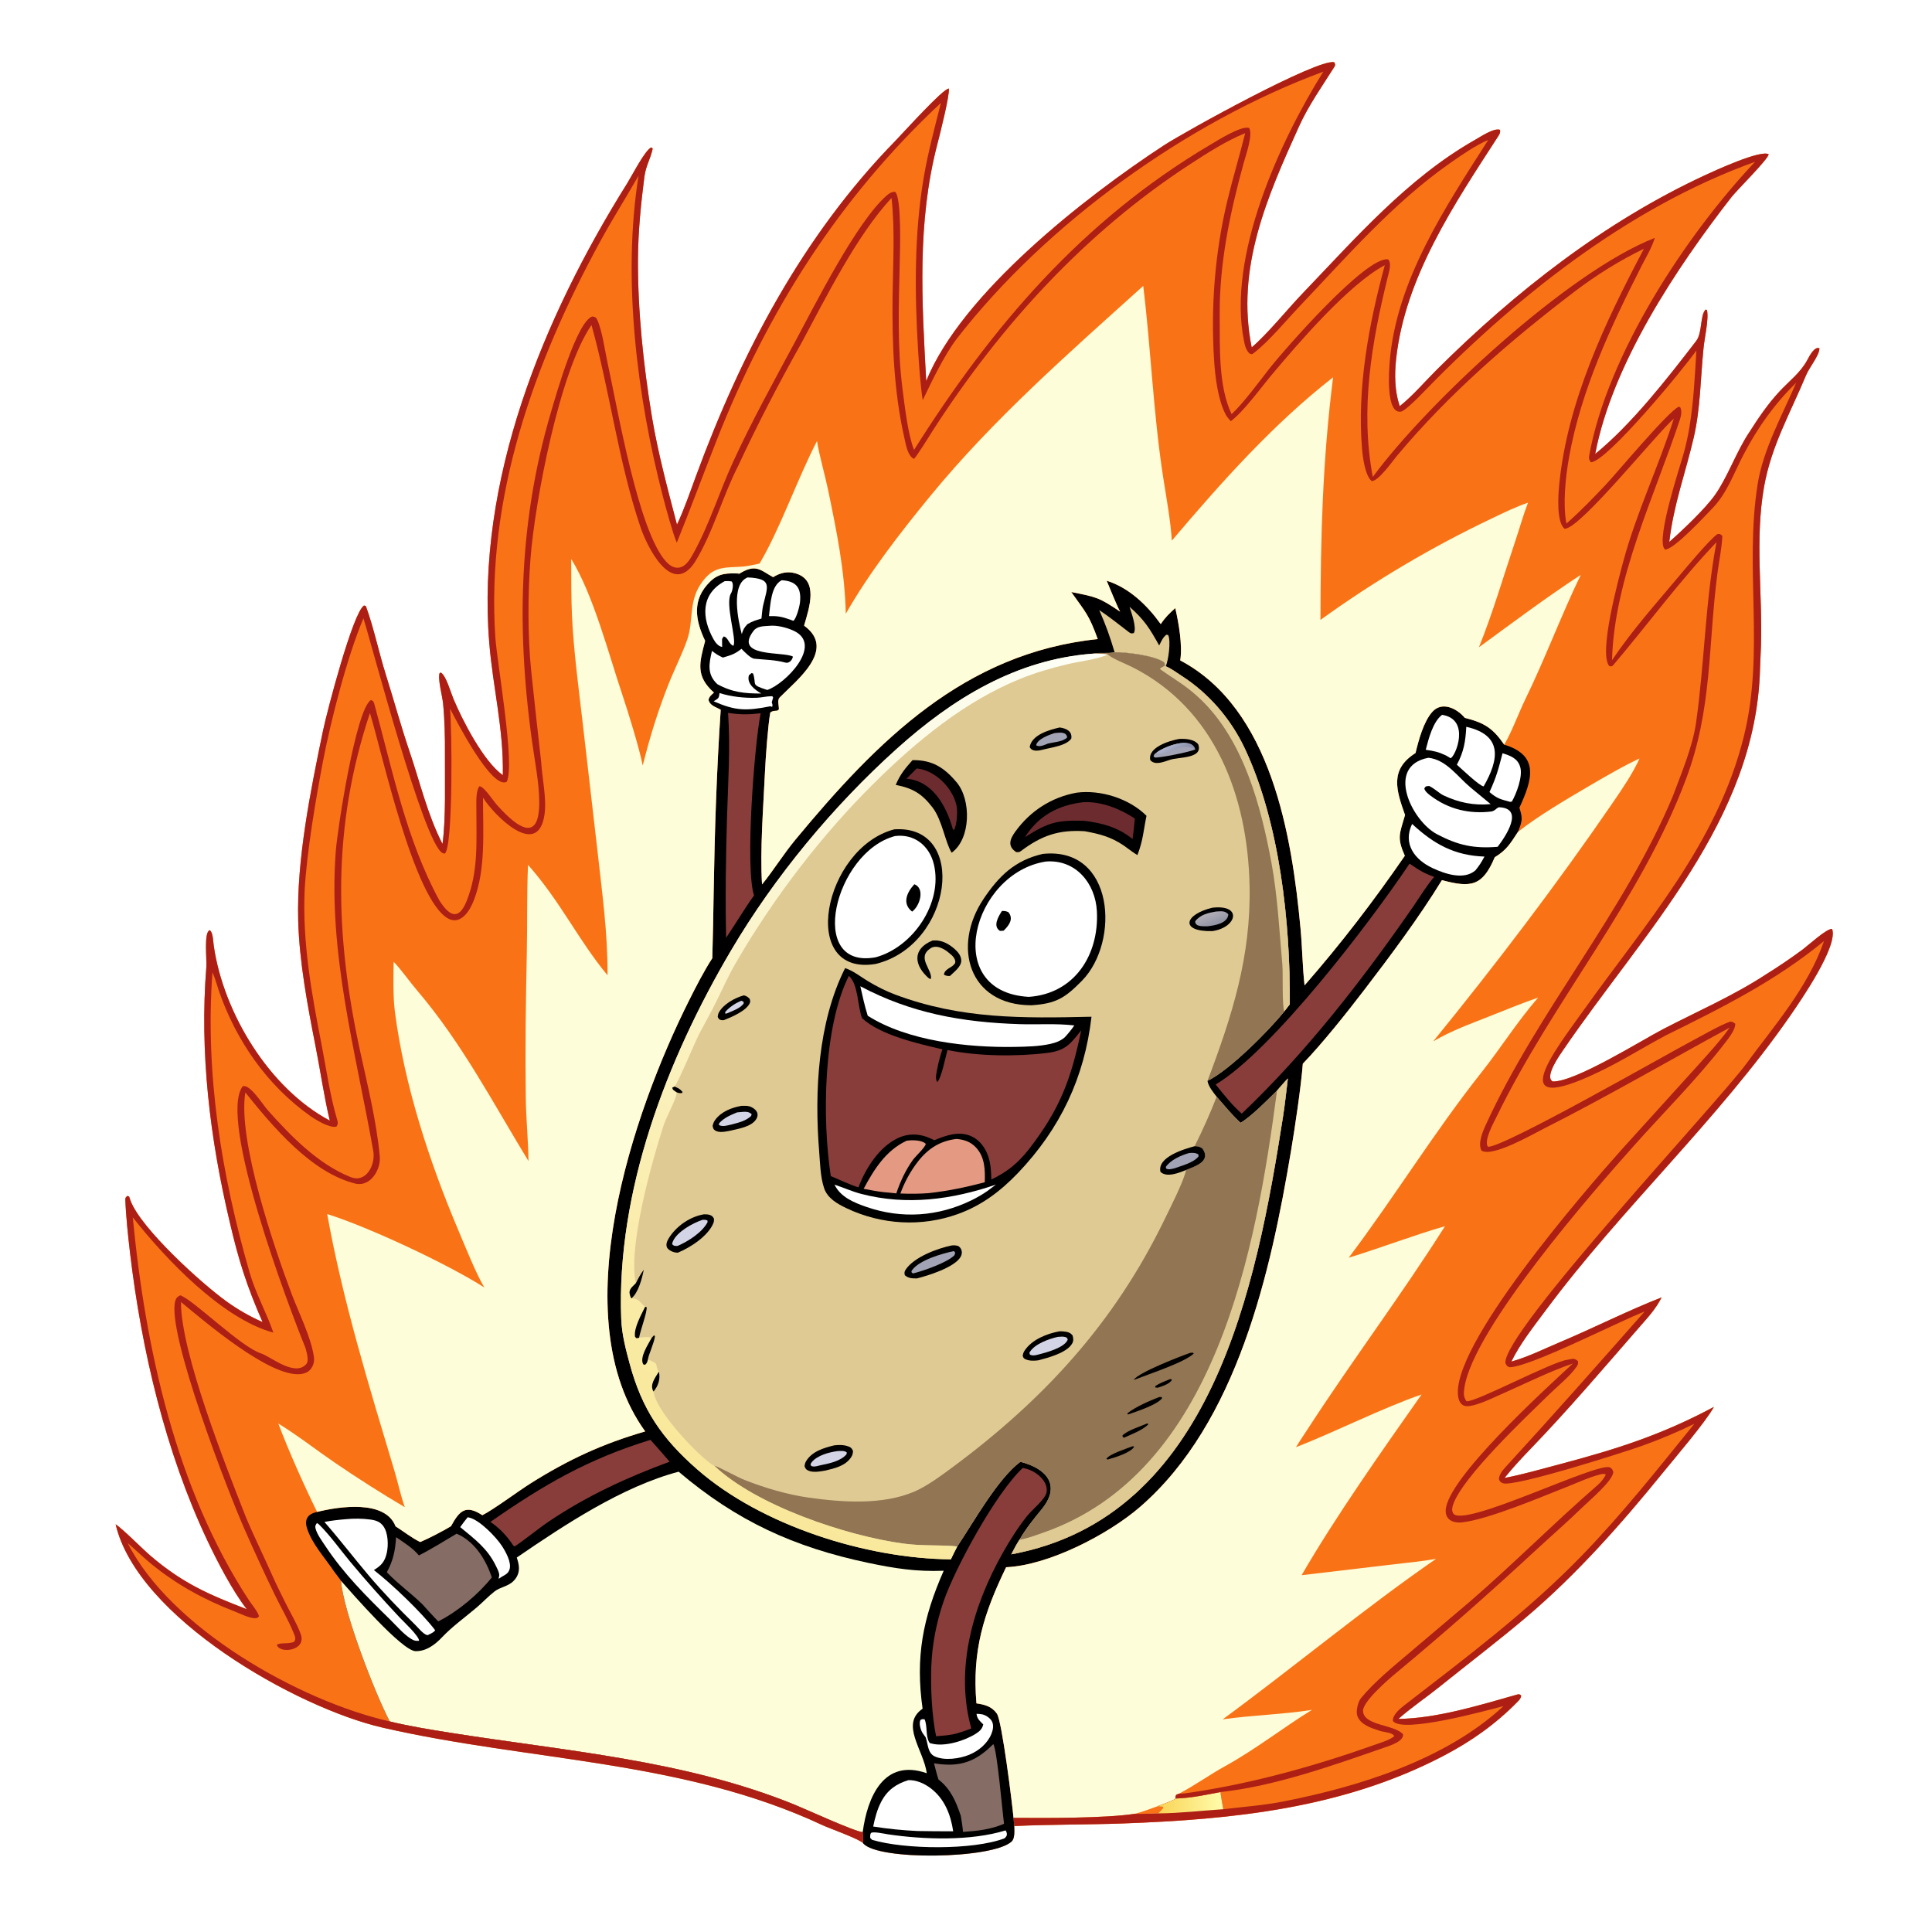 <?xml version="1.0" encoding="utf-8" ?><svg xmlns="http://www.w3.org/2000/svg" xmlns:xlink="http://www.w3.org/1999/xlink" width="1024" height="1024" viewBox="0 0 1024 1024"><path fill="white" d="M0 0L1024 0L1024 1024L0 1024L0 0Z"/><path fill="#F97316" d="M490.912 201.954C509.678 155.481 575.354 104.188 616.889 77.044C628.039 69.757 698.207 30.965 707.185 32.982C707.639 34.1 707.935 34.339 707.172 35.546C700.67 45.833 693.529 55.898 688.486 67.038C671.552 104.45 654.942 142.182 663.424 184.117C671.531 177.309 682.558 163.678 690.332 155.576C718.426 126.303 745.964 94.506 781.628 74.228C784.676 72.496 791.975 67.582 795.051 68.828C795.22 70.253 795.017 70.772 794.165 72.089C770.931 107.986 744.66 146.835 739.961 190.374C739.102 198.339 739.205 207.037 741.679 214.6L741.902 215.261C748.736 209.859 755.368 202.061 761.63 195.838C803.18 154.543 850.319 117.623 903.683 92.864C908.973 90.41 933.358 79.189 937.448 81.792C936.857 84.752 920.676 100.686 917.732 104.461C888.443 142.029 854.444 193.296 845.491 240.605C864.87 224.825 883.687 200.643 898.989 180.757C902.396 176.329 900.974 167.037 904.025 164.069L904.709 164.336C905.867 168.774 903.341 179.411 902.888 184.737C901.305 200.295 901.27 216.701 897.696 231.999C893.189 251.293 887.083 267.258 884.75 287.237C891.717 281.11 903.655 269.799 908.925 262.412C915.583 253.08 920.365 239.265 927.046 229.286C931.92 221.607 937.018 214.075 943.234 207.416C948.472 201.803 954.452 197.423 958.053 190.55C959.048 188.65 961.822 183.394 964.33 184.598C964.371 188.352 958.953 194.694 957.185 199.032C948.861 219.032 938.801 236.375 934.984 258.053C930.04 286.129 934.233 314.066 933.353 342.35C933.225 346.481 932.956 350.63 932.845 354.74C930.685 434.897 871.104 494.114 828.616 556.396C826.663 559.26 818.459 570.664 822.962 573.204C834.64 573.622 870.149 551.351 881.286 545.558C899.575 536.044 918.683 527.809 936.075 516.402C942.752 512.267 949.141 507.902 955.46 503.251C958.138 501.28 968.559 491.746 971.073 492.404C974.349 501.442 954.506 530.2 948.924 538.258C910.306 593.997 859.672 640.102 819.236 694.535C812.963 702.979 805.62 712.235 801.054 721.661C810.006 719.176 818.535 714.853 827.081 711.256C844.823 703.791 862.825 694.617 880.704 687.652C877.435 694.007 873.477 698.165 868.807 703.524C849.947 725.168 831.374 747.03 811.442 767.713C806.589 772.748 801.813 777.898 797.42 783.341C806.665 781.623 817.474 778.507 826.72 776.059C857.123 768.008 880.871 760.41 908.403 745.691C904.07 753.656 887.509 772.987 881.252 780.696C859.263 807.791 835.503 834.656 808.851 857.212C794.051 869.738 778.047 881.898 762.915 894.073C755.863 899.747 747.909 905.088 741.181 911.06C761.532 910.819 784.555 903.685 804.098 898.154C805.342 897.802 805.437 898.063 806.275 898.688C806.028 900.202 805.521 900.758 804.352 901.951C792.654 913.891 779.728 922.989 764.984 930.687C711.951 958.376 653.886 964.353 595.031 966.477C575.884 967.168 556.462 966.949 537.558 967.853C537.597 970.056 538.017 974.337 536.167 976.048C526.102 985.36 465.07 986.265 457.469 976.954C456.057 974.94 439.292 968.943 436.003 967.401C361.915 932.663 280.687 933.599 202.749 915.671C157.081 905.165 72.779 857.371 61.285 807.89C65.66 810.886 75.054 820.55 79.724 824.554C96.651 839.066 110.644 845.16 130.781 852.903C123.257 843.219 115.301 827.898 110.003 816.709C87.706 769.624 75.01 715.568 68.916 663.99C67.922 655.574 66.738 644.536 66.434 635.975C66.385 634.591 66.848 634.449 67.611 633.829L68.446 634.233C68.68 634.956 68.918 635.675 69.186 636.386C74.804 651.255 106.814 680.297 120.261 689.935C126.219 694.206 132.469 697.759 139.165 700.733C130.813 681.672 126.471 668.027 121.739 647.611C111.27 603.397 105.72 557.859 109.373 512.422C109.685 508.537 107.929 494.18 111.139 493.02C112.927 494.114 112.945 498.795 113.273 501.102C118.325 536.691 142.629 576.843 174.789 593.938C171.746 581.182 169.86 567.816 167.311 554.877C163.054 533.266 158.644 509.918 158.049 487.836C157.178 455.504 164.652 418.739 171.232 387.132C173.242 377.476 186.998 324.68 192.929 320.936L193.924 321.238C198.106 332.652 200.841 346.004 204.555 357.751C208.832 371.28 212.512 384.944 217.102 398.427C222.74 414.989 226.494 431.593 234.535 447.306C236.412 433.331 235.721 413.967 235.829 399.678C235.894 391.076 235.687 381.283 234.827 372.719C234.452 368.984 231.857 359.41 233.025 356.721L233.708 356.508C236.448 358.141 238.929 367.068 240.321 370.385C245.192 381.996 256.29 403.605 266.51 410.86C266.993 386.35 261.252 364.518 259.314 340.682C252.328 254.75 287.693 168.587 332.51 97.023C335.04 92.983 341.834 79.602 345.172 78.136C345.798 78.589 346.013 78.533 345.864 79.165C344.522 84.838 342.451 87.505 341.548 93.644C339.714 107.807 338.244 122.601 338.143 136.913C337.951 164.419 341.043 193.778 345.522 220.85C348.669 239.863 353.977 259.552 358.81 278.045C362.555 270.195 365.797 260.696 368.824 252.475C392.95 186.961 425.426 124.929 474.606 74.613C478.889 70.231 499.939 46.774 502.909 46.955C503.396 50.559 498.173 71.177 496.824 76.369C486.019 117.969 488.593 159.37 490.912 201.954Z"/><path d="M391.862 303.985L390.995 304.632C400.477 298.403 402.819 302.07 409.763 305.913C413.594 303.536 417.389 302.694 421.517 303.858C433.967 307.366 429.053 321.766 426.175 331.593C443.575 344.186 422.285 360.462 413.305 369.614C411.802 371.145 412.882 373.754 412.833 375.992L412.027 376.654C410.148 376.872 409.644 376.655 408.265 377.661C407.014 384.553 405.788 401.783 405.446 409.218C404.589 427.887 402.772 450.388 403.895 468.765C409.681 461.732 415.261 452.686 421.619 445.013C465.081 392.557 511.244 346.096 581.832 338.728C577.111 325.783 575.705 324.959 567.793 313.786C581.146 316.448 582.486 316.609 593.689 324.184C591.977 321.119 588.132 311.464 586.567 307.791C598.508 311.526 608.121 320.903 615.227 330.796C617.606 327.186 619.755 325.156 622.92 322.316C624.715 330.083 626.849 342.1 625.543 350.027C673.893 375.589 684.755 443.032 689.322 492.288C690.245 502.237 690.342 512.449 691.442 522.272C710.768 500.178 727.941 477.726 744.592 453.584C740.267 443.903 741.809 442.009 744.699 431.978C740.154 419.088 736.279 407.925 750.262 399.124C751.839 392.476 754.517 382.451 759.183 377.273C764.313 371.578 772.162 375.435 776.363 380.472C786.735 383.088 791.247 385.924 797.268 394.694C816.262 400.419 812.041 413.495 805.305 428.119C807.189 433.946 806.79 435.173 804.592 440.848C800.531 446.992 798.694 450.437 792.249 454.35C785.748 469.823 779.575 470.604 764.251 466.487C752.228 486.113 737.092 506.388 723.055 524.715C713.687 536.945 701.167 552.711 690.524 563.789C689.542 576.255 686.365 597.453 684.271 609.981C673.547 674.148 655.813 754.031 604.271 798.678C587.317 813.365 555.692 829.687 533.26 830.66C521.37 855.244 515.153 874.867 517.536 902.821C521.921 903.462 525.623 904.411 528.357 908.217C531.069 911.994 536.551 956.34 537.184 963.498L537.558 967.853C537.597 970.056 538.017 974.337 536.167 976.048C526.102 985.36 465.07 986.265 457.469 976.954C457.483 974.843 457.394 973.224 457.25 971.114C452.735 970.696 426.962 958.859 420.846 956.385C362.567 932.816 299.826 928.112 238.362 918.362C227.788 916.685 216.961 914.937 206.565 912.396C198.571 897.132 182.054 854.396 180.701 837.818C180.35 837.119 177.741 833.9 177.034 832.854C172.221 825.642 165.585 818.579 162.81 810.272C161.141 805.275 163.109 802.429 168.07 801.35C179.616 798.473 204.193 794.73 209.667 809.014C214.042 811.754 218.096 815.063 222.716 817.314C227.342 815.369 234.792 811.495 239.039 808.924C243.615 800.479 246.992 797.415 255.656 803.097C261.676 800.047 274.603 790.386 281.293 786.177C301.287 773.597 319.384 765.226 341.977 758.688C298.249 698.183 335.496 589.612 365.224 530.247C368.747 523.212 373.23 514.447 377.537 507.876C377.893 496.251 378.064 484.66 378.255 473.033C378.783 440.825 379.832 408.321 381.991 376.18C379.271 374.61 376.259 374.055 375.523 370.884C376.007 369.05 377.01 368.405 378.407 367.091C368.569 358.325 370.669 351.288 373.744 339.692C368.59 328.827 366.431 317.915 376.476 308.175C381.174 303.619 385.735 303.786 391.862 303.985Z"/><path fill="#FDFDDA" d="M273.902 825.523C299.142 808.25 329.737 787.951 359.693 780.028C390.361 806.074 420.69 820.034 460.211 828.356C474.155 831.293 485.722 833.109 500.18 832.532C489.09 857.708 485.124 878.278 488.993 905.649C476.994 913.936 489.47 927.347 491.221 939.854C468.23 931.769 459.676 952.764 457.25 971.114C452.735 970.696 426.962 958.859 420.846 956.385C362.567 932.816 299.826 928.112 238.362 918.362C227.788 916.685 216.961 914.937 206.565 912.396C198.571 897.132 182.054 854.396 180.701 837.818C186.435 844.296 213.092 875.019 220.257 875.15C225.862 875.252 230.486 871.772 234.152 867.923C239.921 861.866 246.225 857.444 252.545 852.082C255.79 849.33 258.771 846.119 262.104 843.509C265.162 841.114 269.227 840.914 272.13 838.004C274.063 836.066 275.096 833.777 275.047 831.024C275.013 829.101 274.478 827.341 273.902 825.523Z"/><path fill="#E0CA94" d="M590.76 345.716C596.108 345.498 612.978 347.488 617.213 351.277C617.289 351.893 617.401 352.277 617.318 352.864L617.886 353.174C620.344 354.042 624.005 356.78 626.312 358.255C640.732 367.473 652.485 381.228 659.803 396.789C678.355 436.243 683.938 489.258 683.63 532.308L680.716 536.051C672.617 546.218 651.335 567.533 639.996 572.879C640.488 575.905 642.966 578.801 644.847 581.281C648.795 585.765 653.183 591.195 657.543 595.125C663.421 591.613 671.792 582.982 676.853 578.04C678.712 575.915 680.631 573.626 682.6 571.621C681.77 578.35 681.06 585.243 680.012 591.928C665.947 681.656 642.43 804.218 536.004 823.827C537.463 821 538.595 818.777 540.332 816.104C543.626 810.399 547.881 805.097 552.065 800.022C562.836 786.955 554.263 778.146 540.817 774.785C528.746 783.74 515.843 807.082 507.388 819.639C506.222 821.768 505.066 824.278 503.985 826.482C459.057 826.097 403.553 808.59 369.496 778.767C350.804 762.4 340.322 747.107 333.78 722.944C331.656 715.101 329.634 707.434 329.266 699.163C326.662 631.177 353.463 561.452 387.501 503.727C410.535 464.664 441.632 427.188 475.245 396.933C504.921 370.222 538.658 349.445 579.382 346.442C583.663 345.597 586.354 346.554 590.76 345.716Z"/><path fill="#927553" d="M682.6 571.621C681.77 578.35 681.06 585.243 680.012 591.928C665.947 681.656 642.43 804.218 536.004 823.827C537.463 821 538.595 818.777 540.332 816.104C543.626 810.399 547.881 805.097 552.065 800.022C562.836 786.955 554.263 778.146 540.817 774.785C528.746 783.74 515.843 807.082 507.388 819.639C498.247 818.714 489.395 819.545 478.878 818.136C448.575 814.076 400.57 797.925 378.477 776.767C381.488 777.651 390.73 782.876 394.585 784.39C405.441 788.654 417.423 792.211 428.954 793.816C446.732 796.289 467.767 797.745 484.557 790.607C491.018 787.86 498.503 782.377 504.14 778.209C552.876 742.172 590.346 701.619 617.005 646.811C619.653 641.366 627.866 625.195 628.595 620.133C633.469 618.137 642.188 615.517 637.269 608.69C635.505 607.591 635.326 607.657 633.18 607.51C637.464 598.917 641.384 590.236 644.847 581.281C648.795 585.765 653.183 591.195 657.543 595.125C663.421 591.613 671.792 582.982 676.853 578.04C678.712 575.915 680.631 573.626 682.6 571.621Z"/><path fill="#E0CA94" d="M682.6 571.621C681.77 578.35 681.06 585.243 680.012 591.928C665.947 681.656 642.43 804.218 536.004 823.827C537.463 821 538.595 818.777 540.332 816.104C544.588 815.412 548.541 813.861 552.595 812.46C644.641 780.653 665.754 662.068 676.853 578.04C678.712 575.915 680.631 573.626 682.6 571.621Z"/><path d="M630.901 717.015L632.316 716.949L632.716 717.402C627.998 722.019 609.374 728.11 602.195 730.952C601.798 731.142 601.364 731.205 600.937 731.304C603.493 727.388 625.676 718.844 630.901 717.015Z"/><path d="M614.372 740.475L615.698 740.441L615.928 741.108C613.217 744.599 602.844 747.971 598.61 749.457L597.733 749.711L597.57 749.031C602.173 745.532 608.963 742.574 614.372 740.475Z"/><path d="M600.345 766.517L601.17 766.769C599.215 770.047 590.727 772.57 587.111 773.572L586.404 773.279C587.629 770.743 597.483 767.697 600.345 766.517Z"/><path d="M607.937 754.489L608.452 754.546L608.524 755.095C605.085 758.235 599.894 760.129 595.705 762.036C594.876 761.484 595.164 761.869 594.901 760.841C597.747 758.037 604.236 756.139 607.937 754.489Z"/><path d="M620.245 730.924C620.817 730.995 620.482 730.903 621.183 731.38C619.734 733.657 616.088 734.654 613.619 735.519C613.183 735.533 612.696 735.411 612.264 735.345L612.335 734.659C614.755 733.016 617.551 732.035 620.245 730.924Z"/><defs><linearGradient id="gradient_0" gradientUnits="userSpaceOnUse" x1="373.184" y1="782.245" x2="625.307" y2="371.962"><stop offset="0" stop-color="#F9E89A"/><stop offset="1" stop-color="#FDFFF7"/></linearGradient></defs><path fill="url(#gradient_0)" d="M579.382 346.442C581.427 346.479 585.171 346.437 587.052 346.763C586.89 346.907 586.729 347.051 586.567 347.195C581.382 349.423 571.557 350.683 566.01 351.986C557.16 354.064 548.903 356.498 540.698 359.818C511.467 371.645 485.908 392.728 463.7 414.658C435.641 442.365 410.07 475.8 390.251 509.913C385.844 517.498 383.164 523.782 379.37 531.433C377.148 535.914 372.757 543.826 370.506 548.151C368.371 552.253 359.222 574.307 357.515 575.881L356.292 576.51C356.666 577.914 357.173 577.854 358.665 578.969C358.506 582.726 353.377 591.36 351.683 596.602C345.501 615.723 332.759 660.873 336.99 680.155C334.056 683.029 332.607 684.019 334.577 688.202C338.534 688.041 339.214 690.434 341.946 692.627L342.747 692.807C343.047 695.58 339.454 704.956 338.74 709.037C340.648 708.715 343.563 708.396 345.385 709.089L346.597 707.742L347.163 708.16C346.704 712.019 343.581 718.35 343.434 720.539C350.29 723.292 346.486 722.943 349.208 727.012C350.172 730.83 348.88 734.618 346.372 737.557C347.518 747.345 367.269 768.593 375.786 775.051C376.503 775.596 377.594 776.609 378.477 776.767C400.57 797.925 448.575 814.076 478.878 818.136C489.395 819.545 498.247 818.714 507.388 819.639C506.222 821.768 505.066 824.278 503.985 826.482C459.057 826.097 403.553 808.59 369.496 778.767C350.804 762.4 340.322 747.107 333.78 722.944C331.656 715.101 329.634 707.434 329.266 699.163C326.662 631.177 353.463 561.452 387.501 503.727C410.535 464.664 441.632 427.188 475.245 396.933C504.921 370.222 538.658 349.445 579.382 346.442Z"/><path d="M341.946 692.627L342.747 692.807C343.047 695.58 339.454 704.956 338.74 709.037C338.209 709.232 337.858 709.214 337.277 709.277L336.584 708.517C335.797 704.078 339.882 696.785 341.946 692.627Z"/><path d="M345.385 709.089L346.597 707.742L347.163 708.16C346.704 712.019 343.581 718.35 343.434 720.539C342.883 722.211 343.098 722.244 341.909 723.375L340.966 723.164C338.821 719.469 343.46 712.746 345.385 709.089Z"/><path d="M349.208 727.012C350.172 730.83 348.88 734.618 346.372 737.557C344.16 733.958 347.295 730.205 349.208 727.012Z"/><path fill="#927553" d="M590.76 345.716C596.108 345.498 612.978 347.488 617.213 351.277C617.289 351.893 617.401 352.277 617.318 352.864L617.886 353.174C620.344 354.042 624.005 356.78 626.312 358.255C640.732 367.473 652.485 381.228 659.803 396.789C678.355 436.243 683.938 489.258 683.63 532.308L680.716 536.051C672.617 546.218 651.335 567.533 639.996 572.879C653.128 538.178 663.093 506.82 662.303 469.506C661.304 422.315 644.23 375.728 599.938 353.48C596.985 351.997 588.96 348.854 587.052 346.763C585.171 346.437 581.427 346.479 579.382 346.442C583.663 345.597 586.354 346.554 590.76 345.716Z"/><path fill="#E0CA94" d="M617.886 353.174C620.344 354.042 624.005 356.78 626.312 358.255C640.732 367.473 652.485 381.228 659.803 396.789C678.355 436.243 683.938 489.258 683.63 532.308L680.716 536.051C679.438 533.001 680.087 516.059 679.676 511.356C678.154 493.949 677.1 474.637 673.941 457.53C668.365 427.337 659.251 392.665 636.469 370.769C628.784 363.384 622.945 360.412 614.887 354.683L615.031 354.155L617.318 352.864L617.886 353.174Z"/><path d="M633.18 607.51C635.326 607.657 635.505 607.591 637.269 608.69C642.188 615.517 633.469 618.137 628.595 620.133C624.949 621.625 618.369 624.309 615.079 621.109C613.18 613.253 627.661 609.016 633.18 607.51Z"/><path fill="#A2A3B5" d="M630.267 611.123C632.025 610.952 633.657 610.9 635.182 611.891L635.252 612.934C632.571 616.319 626.194 617.899 622.2 619.317C620.768 619.61 619.505 620.055 618.114 619.406L617.904 618.492C620.377 614.791 626.109 612.276 630.267 611.123Z"/><path d="M341.204 672.995C340.377 677.417 338.292 685.398 334.577 688.202C332.607 684.019 334.056 683.029 336.99 680.155C338.523 677.162 339.241 675.751 341.204 672.995Z"/><path d="M357.515 575.881C359.697 576.895 360.261 576.98 361.753 578.753L361.587 579.307C360.102 579.497 360.131 579.403 358.665 578.969C357.173 577.854 356.666 577.914 356.292 576.51L357.515 575.881Z"/><path d="M447.927 513.126C452.12 514.448 456.181 517.708 459.948 519.99C464.527 522.766 469.515 525.299 474.534 527.176C509.424 540.226 542.118 539.716 578.516 538.886C574.796 571.149 561.984 598.167 539.548 621.709C530.314 631.318 520.464 638.832 507.834 643.416C488.526 650.423 467.182 649.192 448.639 640.365C443.832 638.076 438.607 635.127 436.808 629.792C434.782 623.783 434.683 616.599 434.174 610.317C431.619 578.804 433.498 541.723 447.927 513.126Z"/><path fill="#883D3A" d="M449.905 517.239C454.947 521.569 454.523 533.446 456.901 539.637C466.546 548.671 486.712 553.203 499.503 556.154C498.372 559.461 497.435 562.92 496.799 566.357C496.415 568.428 495.473 571.65 496.729 573.486C498.783 572.089 501.304 559.744 502.171 556.517C518.173 559.862 538.59 560.074 554.84 558.1C564.734 556.898 567.268 553.454 573.073 546.089C567.657 572.09 561.875 587.772 545.268 609.211C539.365 616.621 533.959 621.062 525.43 625.158C525.327 620.945 525.152 616.874 523.767 612.848C522.227 608.373 519.32 604.291 514.925 602.279C508.271 599.232 501.494 601.809 495.196 604.327C493.971 603.73 492.74 603.166 491.466 602.682C486.308 600.722 480.845 600.862 475.846 603.234C465.938 607.934 458.696 619.404 455.002 629.324C450.007 627.756 445.165 625.36 440.332 623.335C435.734 593.294 436.256 544.475 449.905 517.239Z"/><path fill="white" d="M455.997 522.736C483.016 537.079 510.05 541.84 540.363 542.82C550.027 543.132 559.795 542.359 569.415 543.501C567.84 545.79 566.179 547.806 564.298 549.847C562.027 551.74 559.623 552.638 556.75 553.28C550.629 554.647 544.088 554.768 537.829 554.878C513.029 555.311 481.062 551.837 459.918 538.359C458.294 533.218 457.162 527.994 455.997 522.736Z"/><path fill="#E39982" d="M506.946 603.662C510.928 603.967 514.464 605.155 517.257 608.157C522.054 613.31 522.16 620.037 521.953 626.629C512.093 629.255 502.27 631.288 492.121 632.396C487.158 632.768 482.194 632.799 477.224 632.583C479.391 626.526 482.702 620.515 486.675 615.457C491.96 608.73 498.324 604.669 506.946 603.662Z"/><path fill="white" d="M442.3 627.89C447.093 629.443 451.584 631.525 456.509 632.803C480.635 639.065 504.602 635.82 527.847 627.875L523.402 631.213C520.728 633.079 517.852 634.742 514.922 636.174C497.229 644.827 477.864 646.157 459.222 639.691C452.598 637.393 445.546 634.535 442.3 627.89Z"/><path fill="#E39982" d="M480.54 604.598C481.438 604.486 482.345 604.378 483.25 604.365C485.477 604.331 489.045 604.606 490.676 606.242C490.641 607.884 485.175 612.952 483.959 614.635C480.041 620.061 477.177 626.186 475.067 632.51L468.414 631.866C464.831 631.492 461.285 630.751 457.745 630.092C463.282 619.74 469.548 609.729 480.54 604.598Z"/><path d="M552.714 452.587C590.709 448.58 593.772 499.13 573.439 519.833C564.403 529.034 559.655 531.96 546.662 532.816C513.384 532.786 504.535 501.544 521.24 476.548C529.437 464.282 537.973 455.949 552.714 452.587Z"/><path fill="white" d="M554.279 456.636C570.158 455.342 580.554 468.157 581.365 482.866C582.642 506.026 569.562 526.687 545.279 528.363C498.646 525.776 515.451 462.712 554.279 456.636Z"/><path d="M531.046 482.835C532.766 482.867 532.862 482.769 534.483 483.485C537.424 487.093 534.714 490.575 531.929 493.289L530.014 493.398C526.07 490.928 529.127 485.827 531.046 482.835Z"/><path d="M474.009 439.565C513.281 436.93 505.022 500.92 464.125 510.913C422.872 517.761 436.445 449.405 474.009 439.565Z"/><path fill="white" d="M474.383 443.128C484.613 441.808 492.607 448.276 494.968 458.085C499.887 478.515 483.948 501.974 464.167 507.371C427.185 514.226 442.372 451.528 474.383 443.128Z"/><path d="M484.629 468.666C490.285 470.803 487.709 480.016 483.449 483.182C477.949 478.885 480.686 472.919 484.629 468.666Z"/><path d="M570.626 420.133C583.403 418.471 598.516 423.255 607.672 432.391C605.997 440.451 605.941 445.211 602.846 453.211C601.148 452.312 597.412 449.36 595.534 448.093C588.739 443.511 582.868 442.027 574.964 440.567C561.052 439.685 552.041 442.852 541.037 451.13C540.163 451.788 539.525 451.706 538.574 451.607C533.841 448.481 535.248 444.765 538.183 440.714C546.099 429.789 557.316 422.557 570.626 420.133Z"/><path fill="#6C2C2F" d="M574.281 425.165C583.738 424.72 593.743 428.671 601.48 433.866C601.2 437.655 600.79 440.922 600.273 444.692C592.637 438.466 584.135 436.2 574.572 435.036C560.011 434.654 555.769 435.856 543.24 443.705C550.527 432.261 560.947 426.717 574.281 425.165Z"/><path d="M483.668 402.884C494.141 402.749 500.489 406.834 507.085 414.707C514.785 423.898 514.671 444.561 504.4 451.959C500.937 446.405 499.409 434.706 494.298 428.032C488.614 420.608 483.721 417.745 474.751 416.019C477.107 410.469 479.688 407.313 483.668 402.884Z"/><path fill="#6C2C2F" d="M485.846 407.293C495.776 408.168 505.355 417.948 507.105 427.603C507.598 430.324 507.164 437.739 505.497 440.047L504.973 439.282C501.601 427.308 494.408 413.899 480.47 412.73C482.276 410.971 484.073 409.095 485.846 407.293Z"/><path d="M504.42 660.119C505.832 659.966 506.607 660.026 508.002 660.463C508.698 661.041 509.171 661.452 509.505 662.332C510.025 663.702 509.828 665.069 509.067 666.306C505.708 671.774 492.162 676.034 486.021 677.585C483.557 677.611 481.48 677.578 479.548 675.868C479.271 674.561 479.314 673.979 480.086 672.836C484.557 666.21 496.96 661.632 504.42 660.119Z"/><path fill="#A2A3B5" d="M505.58 663.092L506.319 664.024L505.844 665.335C502.006 669.212 489.448 673.576 483.992 674.947L483.279 674.57L483.059 673.836C483.161 673.655 483.246 673.463 483.365 673.293C487.203 667.823 499.393 664.4 505.58 663.092Z"/><path d="M373.116 643.608C374.067 643.602 375.375 643.628 376.272 643.963C377.554 644.441 377.78 644.833 378.431 645.938C378.436 646.732 378.436 647.439 378.141 648.191C375.444 655.065 365.816 661.284 359.26 663.952C357.962 663.915 357.016 663.721 355.858 663.157C354.673 662.58 353.527 661.774 353.277 660.395C352.947 658.575 354.313 656.409 355.308 655.009C359.419 649.223 366.13 644.778 373.116 643.608Z"/><path fill="#D3D4E6" d="M372.413 646.505C373.399 646.467 374.016 646.504 374.941 646.861L375.038 647.762C372.176 653.245 364.771 657.904 359.25 660.323C359.07 660.344 358.891 660.389 358.711 660.385C357.45 660.354 357.14 660.367 356.261 659.464C356.344 658.811 356.314 658.767 356.608 658.055C358.771 652.821 367.315 648.196 372.413 646.505Z"/><path d="M561.619 705.612C562.573 705.584 563.515 705.655 564.462 705.773C566.231 705.993 567.379 706.411 568.499 707.85C568.902 709.408 569.111 710.577 568.27 712.087C565.524 717.018 555.456 719.647 550.357 720.998C548.131 721.276 545.412 721.4 543.354 720.337C542.463 719.876 542.391 719.549 542.061 718.673C542.211 717.576 542.42 716.832 543.036 715.895C546.943 709.955 554.89 706.824 561.619 705.612Z"/><path fill="#D3D4E6" d="M560.675 708.572C562.053 708.482 563.464 708.282 564.801 708.708C565.572 708.955 565.555 709.255 565.924 709.897C565.866 710.071 565.831 710.255 565.75 710.419C563.776 714.408 554.497 716.888 550.448 717.911C548.925 718.305 547.337 718.737 545.88 717.968C545.618 717.035 545.439 717.198 545.888 716.485C548.531 712.288 556.017 709.579 560.675 708.572Z"/><path d="M442.208 766.054C444.765 765.77 447.302 765.759 449.754 766.663C451.137 767.172 451.568 767.787 452.116 769.045C452.06 770.367 451.841 771.248 451.127 772.349C448.152 776.937 442.421 778.249 437.465 779.427C434.766 779.886 431.003 780.644 428.394 779.443C427.11 778.852 426.87 778.325 426.419 777.043C426.572 776.151 426.711 775.381 427.169 774.586C430.219 769.303 436.681 767.383 442.208 766.054Z"/><path fill="#D3D4E6" d="M443.72 769.131C445.258 769.051 447.572 768.709 448.821 769.83L448.659 770.828C445.432 774.518 439.44 775.68 434.87 776.618C433.495 776.961 432.037 777.476 430.617 777.201C429.803 777.043 430.009 776.996 429.571 776.217C429.794 775.64 429.799 775.521 430.249 774.968C433.174 771.371 439.318 769.742 443.72 769.131Z"/><path d="M393.038 586.118C394.4 586.089 395.843 586.008 397.168 586.375C398.712 586.803 400.714 588.111 401.301 589.652C401.755 590.843 401.512 592.035 400.868 593.092C398.296 597.312 391.246 598.266 386.877 599.334C384.603 599.74 381.189 600.571 379.07 599.199C377.961 598.481 377.943 597.882 377.702 596.696C377.999 595.496 378.301 594.604 379.04 593.595C382.282 589.172 387.818 587.013 393.038 586.118Z"/><path fill="#D3D4E6" d="M390.677 589.579C391.75 589.472 392.825 589.364 393.902 589.298C395.71 589.186 397.014 589.309 398.4 590.531L398.098 591.512C395.013 594.291 391.549 594.974 387.637 596.024C385.399 596.518 383.152 597.35 381.023 596.285L381.189 595.299C383.915 592.346 387.055 591.106 390.677 589.579Z"/><path d="M642.547 481.112C658.66 479.24 655.667 491.609 642.549 493.51C625.276 493.9 627.609 484.691 642.547 481.112Z"/><defs><linearGradient id="gradient_1" gradientUnits="userSpaceOnUse" x1="643.123" y1="489.763" x2="640.877" y2="484.237"><stop offset="0" stop-color="#9495A5"/><stop offset="1" stop-color="#B0ADB5"/></linearGradient></defs><path fill="url(#gradient_1)" d="M644.557 483.122C647.211 483.026 649.132 482.556 651.035 484.577C650.787 489.367 643.872 490.513 640.122 490.938C637.766 490.911 633.438 491.391 633.472 488.304C636.218 484.732 640.372 483.83 644.557 483.122Z"/><path d="M625.052 391.64C628.304 391.474 632.842 391.762 635.056 394.458C637.949 402.279 624.477 401.107 619.879 402.794C616.725 403.774 612.257 405.814 609.686 402.906C608.121 396.068 620.033 392.5 625.052 391.64Z"/><path fill="#A2A3B5" d="M613.054 398.826C617.151 395.709 631.428 390.072 633.486 397.205C630.964 398.509 614.375 401.84 612.006 401.496L611.41 400.785C611.868 399.519 611.928 399.62 613.054 398.826Z"/><defs><linearGradient id="gradient_2" gradientUnits="userSpaceOnUse" x1="623.431" y1="399.137" x2="620.658" y2="394.51"><stop offset="0" stop-color="#8D93AC"/><stop offset="1" stop-color="#AFB3CD"/></linearGradient></defs><path fill="url(#gradient_2)" d="M613.054 398.826C617.151 395.709 631.428 390.072 633.486 397.205C625.973 392.317 617.884 401.925 613.054 398.826Z"/><path d="M561.62 385.576C564.978 386.014 568.417 387.452 567.811 391.452C565.039 395.375 557.23 396.119 552.166 397.471C549.885 398.033 546.825 398.374 545.748 395.897C546.976 389.351 556.057 386.888 561.62 385.576Z"/><path fill="#A2A3B5" d="M558.82 388.575L559.505 388.494C561.706 388.25 565.338 387.784 565.606 390.881C563.43 393.172 558.509 393.331 555.368 394.139C553.559 394.821 550.833 396.242 549.166 394.958C549.972 391.641 555.869 389.566 558.82 388.575Z"/><path d="M494.225 498.507C494.47 498.487 494.714 498.463 494.96 498.447C499.131 498.173 503.058 500.362 506.099 503.081C507.822 504.623 509.501 506.707 509.491 509.14C509.477 512.479 505.668 515.114 503.487 517.288C502.144 517.304 501.476 517.26 500.304 516.583C500.656 513.642 504.037 513.076 505.696 511.171C506.228 510.56 506.434 510.166 506.303 509.372C505.911 507 503.377 505.408 501.624 503.984C499.195 502.357 495.961 500.794 493.179 502.633C485.603 507.643 494.378 513.923 493.399 518.873L492.446 518.653C484.319 511.661 483.409 502.963 494.225 498.507Z"/><path d="M394.315 527.554C395.786 527.982 396.311 528.342 397.344 529.396C397.523 530.171 397.797 530.656 397.5 531.436C395.886 535.672 387.679 539.123 383.636 540.717C383.233 540.731 382.619 540.775 382.236 540.678C381.037 540.376 380.857 539.93 380.393 538.921C380.508 538.122 380.615 537.392 380.999 536.67C383.373 532.208 389.61 528.805 394.315 527.554Z"/><path fill="#D3D4E6" d="M392.819 530.419L393.95 530.834L394.238 531.679C392.748 534.395 387.865 535.933 385.141 537.177L384.381 537.248L384.385 536.357C386.727 533.692 389.594 531.849 392.819 530.419Z"/><path fill="#883D3A" d="M542.102 778.039C543.688 778.407 545.255 778.788 546.73 779.495C549.947 781.038 553.431 783.976 554.484 787.513C554.959 789.105 554.966 790.87 554.205 792.372C552.376 795.981 546.894 800.333 544.206 803.716C539.529 809.603 535.181 816.512 531.496 823.049C515.764 850.957 505.952 884.298 514.802 916.106C512.461 917.09 510.017 917.823 507.605 918.612C503.931 919.716 499.949 919.94 496.146 920.234C493.886 909.377 493.17 894.225 493.607 883.091C494.063 871.45 496.309 859.97 500.059 848.948C506.136 831.084 528.108 790.917 542.102 778.039Z"/><path fill="#883D3A" d="M747.073 457.771C747.521 457.952 750.096 459.778 750.845 460.263C754.155 462.409 756.471 463.42 760.135 464.762C756.025 469.549 752.548 475.427 748.936 480.641C722.014 519.496 692.481 557.575 658.174 590.236C653.378 586.143 648.321 579.803 644.332 574.808C674.555 556.72 726.571 488.419 747.073 457.771Z"/><path fill="#883D3A" d="M344.751 763.144C348.214 766.94 351.554 770.853 354.928 774.73C332.467 782.979 311.196 792.795 291.257 806.171C284.94 810.409 279.141 815.408 272.804 819.632L272.06 819.189C268.831 814.228 264.825 809.961 259.92 806.64C288.319 786.882 311.423 773.447 344.751 763.144Z"/><path fill="#856C65" d="M241.986 812.898C242.506 813.117 243.031 813.328 243.533 813.587C252.368 818.134 257.583 827.025 260.697 836.05C253.409 845.153 242.704 854.096 232.286 859.374C229.344 856.395 226.56 853.225 223.718 850.148C217.688 844.32 210.796 839.39 205.024 833.324C208.434 827.059 209.504 821.814 209.925 814.717C214.076 817.598 218.799 820.457 222.015 824.41C228.828 820.963 235.403 816.772 241.986 812.898Z"/><path fill="#883D3A" d="M385.898 377.86C392.548 378.816 396.51 378.782 403.158 378.057C399.814 395.018 394.813 459.71 399.653 474.627C397.131 478.048 394.861 481.643 392.548 485.21C390.056 489.196 387.458 493.099 384.868 497.022C384.373 475.897 384.706 454.541 385.329 433.419C385.875 414.909 387.174 396.316 385.898 377.86Z"/><path fill="white" d="M757.08 401.636C766.553 402.636 772.396 411.516 779.397 417.372C782.981 420.369 786.487 423.226 790.078 426.193C781.313 427.042 773.142 425.415 765.016 421.534C762.927 420.536 760.565 418.091 757.452 416.561C755.287 416.953 756.023 416.409 754.914 417.868C755.197 419.371 756.984 420.791 758.152 421.681C767.746 428.98 778.937 431.586 790.688 430.081C793.045 429.322 792.532 428.666 794.444 427.863C808.128 428.289 798.091 443.185 793.787 448.828C781.232 449.828 772.924 448.087 761.685 442.186C748.18 435.096 734.089 405.949 757.08 401.636Z"/><path fill="white" d="M407.719 331.701C411.725 331.25 417.215 332.653 420.828 334.381C436.537 341.893 416.024 362.676 406.66 365.697C397.504 362.733 401.223 363.213 399.151 356.952L398.292 356.769L396.942 357.916C395.619 362.337 400.153 365.644 403.492 367.584C394.62 367.593 388.057 366.945 380.203 362.621C374.575 357.344 375.806 351.664 377.36 344.98C379.757 346.794 380.427 347.244 383.132 348.531C387.449 347.247 389.387 346.766 392.991 343.885C394.499 345.376 397.738 348.927 399.851 349.138C405.366 349.689 410.839 349.705 416.33 351.203C418.12 351.691 419.902 350.01 420.265 348.022C415.648 345.201 388.489 348.669 399.381 334.377C401.381 331.753 404.729 331.938 407.719 331.701Z"/><path fill="#856C65" d="M526.454 924.435C528.502 927.175 531.267 960.229 532.169 966.65C524.949 969.693 518.149 970.442 510.414 970.94C510.189 968.079 509.699 965.26 509.239 962.43C506.684 954.835 503.906 948.222 497.407 943.173C496.483 940.368 495.804 937.445 495.042 934.59C497.601 934.995 500.193 935.285 502.787 935.306C512.768 935.385 519.52 931.316 526.454 924.435Z"/><path fill="white" d="M481.472 943.512C485.581 943.354 489.86 945.256 493.098 947.674C500.592 953.273 503.863 961.664 505.213 970.62C498.934 970.664 492.654 970.559 486.375 970.48C478.435 970.118 470.658 969.33 462.807 968.094C463.728 963.593 464.91 959.078 467.05 954.985C470.277 948.814 474.956 945.495 481.472 943.512Z"/><path fill="white" d="M183.266 805.204C187.432 804.778 192.203 804.818 196.365 805.399C199.205 805.796 201.516 806.542 203.228 808.968C205.74 812.528 205.934 818.974 204.997 823.116C203.933 827.813 202.08 829.739 198.162 832.177C207.343 839.214 223.839 855.005 230.636 864.05C230.021 865.239 227.991 865.97 226.777 866.62C226.629 866.619 226.478 866.65 226.333 866.618C224.363 866.185 221.468 862.549 219.971 861.085C211.4 852.704 202.942 843.935 195.203 834.769C187.344 825.462 179.982 815.849 171.955 806.652C175.727 805.939 179.441 805.517 183.266 805.204Z"/><path fill="white" d="M748.449 436.705C759.886 447.324 770.778 453.44 786.814 454.005C785.023 457.258 784.325 458.402 782.03 461.299C775.91 466.623 765.904 463.194 759.327 460.127C749.581 455.583 743.466 447.05 748.449 436.705Z"/><path fill="#E0CA94" d="M598.682 321.622C606.503 328.481 609.275 332.957 614.388 342.1C615.518 339.934 616.332 337.79 618.241 336.39L619.182 336.618C620.676 339.909 619.298 349.837 617.886 353.174L617.318 352.864C617.401 352.277 617.289 351.893 617.213 351.277C612.978 347.488 596.108 345.498 590.76 345.716C588.257 337.265 586.199 331.539 582.631 323.358C588.431 327.23 593.022 331.023 598.517 335.185C599.512 335.939 600.046 335.712 600.953 335.543C602.626 332.735 599.628 324.702 598.682 321.622Z"/><path fill="white" d="M777.163 385.217C796.683 389.636 794.491 402.631 786.366 416.795C784.127 416.614 774.609 407.451 772.164 405.317C775.859 398.509 776.778 392.798 777.163 385.217Z"/><path fill="white" d="M167.959 807.246C168.683 807.674 168.656 807.584 169.132 808.053C175.035 813.88 180.226 821.257 185.549 827.662C193.978 837.804 202.689 847.555 211.707 857.178C213.646 859.248 222.135 867.132 222.124 869.658C221.063 869.691 220.234 869.762 219.239 869.331C215.042 867.513 210.265 861.811 206.949 858.573C194.227 846.149 182.239 834.248 172.361 819.314C170.606 816.661 167.932 813.102 167.208 809.983C166.902 808.667 167.308 808.363 167.959 807.246Z"/><path fill="white" d="M384.139 308.022C385.802 307.918 386.131 307.974 387.733 308.151C389.104 309.335 388.134 313.393 387.512 314.364C384.018 319.812 390.763 339.259 388.694 342.278C386.162 341.388 386.005 337.754 383.55 337.339L382.722 338.642C382.67 339.846 382.746 341.645 382.763 342.897C380.732 342.591 379.196 340.613 378.243 338.921C371.844 327.57 371.27 314.91 384.139 308.022Z"/><path fill="white" d="M517.592 908.379C518.566 908.393 519.609 908.424 520.565 908.629C522.535 909.051 524.977 910.68 525.847 912.55C526.787 914.574 526.262 917.104 525.444 919.07C523.336 924.136 518.738 927.981 513.749 930.05C508.64 932.169 500.469 933.307 495.376 930.901C491.698 929.164 491.913 924.563 490.74 921.172L490.597 920.772C489.753 919.644 488.798 918.476 488.285 917.152C487.656 915.527 487.142 913.292 487.819 911.647C488.853 911.106 488.909 911.1 490.063 911.283C491.632 914.882 490.523 920.301 492.537 923.48C492.899 924.051 492.993 923.91 493.793 924.123C500.762 925.979 511.394 922.63 517.278 918.86C519.302 917.563 520.609 916.336 521.149 913.963C519.556 912.395 518.003 911.136 517.641 908.809C517.618 908.667 517.608 908.522 517.592 908.379Z"/><path fill="white" d="M532.945 970.158C533.287 970.501 533.593 971.275 533.649 971.738C533.807 973.032 533.273 973.453 532.486 974.323C515.81 980.705 479.401 980.31 462.217 975.146L461.229 974.146C461.211 973.214 461.105 972.482 461.572 971.633C462.222 970.455 469.079 971.993 470.705 972.234C489.664 975.04 514.57 975.834 532.945 970.158Z"/><path fill="white" d="M396.274 306.047C409.484 306.673 406.936 310.557 404.5 320.753C404.032 322.709 403.804 325.803 403.594 327.85C400.397 328.833 399.029 329.154 396.131 330.838C394.263 332.928 394.055 333.398 393.145 336.064C391.227 328.957 387.171 309.635 396.274 306.047Z"/><path fill="white" d="M247.866 804.189C248.102 804.23 248.339 804.263 248.573 804.313C254.109 805.487 262.944 814.64 265.998 819.335C267.991 822.398 271.243 828.117 270.065 831.812C269.444 833.758 268.167 834.483 266.502 835.413C266.339 835.496 266.166 835.562 266.012 835.663C265.292 836.132 265.081 836.409 264.223 836.738C264.385 836.158 264.574 835.591 264.602 834.981C264.671 833.453 263.532 831.403 262.876 830.039C258.386 820.692 251.735 815.885 243.911 809.403C245.145 807.587 246.491 805.897 247.866 804.189Z"/><path fill="white" d="M796.368 399.238C800.642 400.545 804.549 402.003 805.801 406.732C807.12 411.711 803.733 420.662 801.323 424.845L800.389 425.002C795.387 423.636 793.425 423.268 789.464 419.803C793.181 411.656 794.134 407.872 796.368 399.238Z"/><path fill="white" d="M764.337 378.879C779.686 381.256 771.324 401.222 768.821 401.857L766.438 400.428C762.167 398.43 760.166 398.083 755.665 397.401C757.196 391.577 759.447 382.566 764.337 378.879Z"/><path fill="white" d="M414.316 307.528C421.894 308.002 424.861 311.367 424.008 319.307C423.774 321.478 422.135 327.766 420.503 329.062L418.866 328.44C414.221 326.811 412.339 326.46 407.564 326.543C408.381 320.468 408.517 310.543 414.316 307.528Z"/><path fill="white" d="M381.356 367.33C387.415 369.255 394.645 370.06 401 369.835C403.784 369.736 406.061 369.019 409.329 368.991L409.781 369.679L409.049 372.24C409.498 373.806 409.536 373.217 409.271 374.695L408.358 374.331C395.509 376.841 390.033 376.845 378.255 371.71C380.77 370.028 381.024 370.339 381.356 367.33Z"/><path fill="#FDFDDA" d="M448.291 325.297C460.674 303.577 477.152 282.331 492.952 263.049C526.612 221.971 566.592 187.025 605.933 151.547C610.047 185.262 611.296 219.585 616.551 253.272C618.195 263.808 620.47 276.115 621.099 286.554C647.206 255.728 674.666 224.911 706.561 199.975C700.955 244.641 699.981 283.686 699.861 328.577C728.487 307.903 759.022 289.836 790.91 274.683C797.196 271.696 803.249 268.677 809.863 266.449C807.571 272.314 805.288 280.358 803.221 286.505C796.857 305.428 791.336 324.532 783.865 343.073C802.018 329.808 818.887 317.133 837.848 304.676C827.622 325.778 818.849 349.303 808.5 370.526C804.816 378.082 801.45 387.592 797.268 394.694C791.247 385.924 786.735 383.088 776.363 380.472C772.162 375.435 764.313 371.578 759.183 377.273C754.517 382.451 751.839 392.476 750.262 399.124C736.279 407.925 740.154 419.088 744.699 431.978C741.809 442.009 740.267 443.903 744.592 453.584C727.941 477.726 710.768 500.178 691.442 522.272C690.342 512.449 690.245 502.237 689.322 492.288C684.755 443.032 673.893 375.589 625.543 350.027C626.849 342.1 624.715 330.083 622.92 322.316C619.755 325.156 617.606 327.186 615.227 330.796C608.121 320.903 598.508 311.526 586.567 307.791C588.132 311.464 591.977 321.119 593.689 324.184C582.486 316.609 581.146 316.448 567.793 313.786C575.705 324.959 577.111 325.783 581.832 338.728C511.244 346.096 465.081 392.557 421.619 445.013C415.261 452.686 409.681 461.732 403.895 468.765C402.772 450.388 404.589 427.887 405.446 409.218C405.788 401.783 407.014 384.553 408.265 377.661C409.644 376.655 410.148 376.872 412.027 376.654L412.833 375.992C412.882 373.754 411.802 371.145 413.305 369.614C422.285 360.462 443.575 344.186 426.175 331.593C429.053 321.766 433.967 307.366 421.517 303.858C417.389 302.694 413.594 303.536 409.763 305.913C402.819 302.07 400.477 298.403 390.995 304.632L391.862 303.985C385.735 303.786 381.174 303.619 376.476 308.175C366.431 317.915 368.59 328.827 373.744 339.692C370.669 351.288 368.569 358.325 378.407 367.091C377.01 368.405 376.007 369.05 375.523 370.884C376.259 374.055 379.271 374.61 381.991 376.18C379.832 408.321 378.783 440.825 378.255 473.033C378.064 484.66 377.893 496.251 377.537 507.876C373.23 514.447 368.747 523.212 365.224 530.247C335.496 589.612 298.249 698.183 341.977 758.688C319.384 765.226 301.287 773.597 281.293 786.177C274.603 790.386 261.676 800.047 255.656 803.097C246.992 797.415 243.615 800.479 239.039 808.924C234.792 811.495 227.342 815.369 222.716 817.314C218.096 815.063 214.042 811.754 209.667 809.014C204.193 794.73 179.616 798.473 168.07 801.35C161.2 787.417 152.991 769.052 147.52 754.506C158.133 761.043 167.291 768.296 177.408 775.213C189.137 783.231 202.331 791.652 214.542 798.826C212.409 792.822 210.975 785.966 209.127 779.8C195.587 734.632 181.799 690.003 173.415 643.469C195.42 650.358 237.567 670.12 256.706 682.397C252.354 675.168 246.351 660.138 242.767 651.665C227.548 615.683 214.416 575.448 209.331 536.483C208.272 528.375 208.478 517.918 208.639 509.759C212.915 514.232 216.969 520.151 221.04 524.922C244.765 552.72 261.142 584.322 280.104 615.392C279.993 604.439 278.83 593.259 278.678 582.177C278.327 556.416 278.674 530.786 279.223 505.033C279.556 489.457 279.153 474.005 279.868 458.404C297.288 478.117 306.241 497.891 322.003 516.924C322.113 493.95 319.176 473.888 316.694 451.142L308.61 381.215C306.495 363.24 304.09 344.982 303.194 326.933C302.7 316.982 302.799 306.269 302.738 296.261C314.433 314.986 322.702 347.026 329.943 368.509C332.95 377.428 339.021 397.116 340.654 405.739C344.484 390.567 348.57 377.157 354.391 362.482C357.396 354.906 361.653 346.493 364.251 338.991C367.654 329.164 364.922 319.224 371.383 309.58C377.811 299.984 383.341 300.965 393.508 300.319C395.978 300.162 400.06 299.255 402.577 298.704C413.552 280.188 422.811 253.394 433.026 233.773C434.179 241.165 437.257 251.733 438.856 259.449C443.484 281.781 447.743 302.452 448.291 325.297Z"/><path fill="#FDFDDA" d="M804.592 440.848C815.681 432.184 830.319 423.593 842.448 416.485C849.844 412.151 861.221 405.527 868.969 402.037C865.392 409.969 859.838 418.102 854.906 425.297C825.256 468.558 792.73 511.261 759.635 551.934C769.362 546.273 778.629 542.933 789.045 538.822C797.725 535.397 806.422 531.79 815.236 528.738C803.844 541.919 795.626 555.236 785.097 568.534C760.162 600.026 738.885 634.75 714.843 666.611C731.515 661.516 749.406 654.649 765.874 649.901C742.807 686.372 716.907 720.744 693.432 756.923C691.257 760.275 688.961 763.636 686.893 767.049C708.497 758.586 732.663 746.276 753.452 739.105C732.888 768.378 707.826 803.816 689.886 834.886L736.26 829.421C744.176 828.465 753.389 827.605 761.108 826.245C723.268 852.352 685.346 883.929 648.048 911.298C663.804 909.031 680.329 908.69 695.364 906.26C679.829 915.835 665.658 927.07 649.507 935.99C641.161 940.6 633.602 946.097 624.919 950.668L623.383 951.267C622.968 952.439 623.027 952.001 623.026 953.244C622.073 954.444 615.454 956.507 613.444 957.378L614.156 957.46C615.003 957.55 615.457 957.571 616.293 957.582L616.561 958.208C615.582 959.362 614.971 960.09 613.845 961.141C609.756 961.255 605.277 961.469 601.22 961.384C585.43 963.772 553.718 963.621 537.184 963.498C536.551 956.34 531.069 911.994 528.357 908.217C525.623 904.411 521.921 903.462 517.536 902.821C515.153 874.867 521.37 855.244 533.26 830.66C555.692 829.687 587.317 813.365 604.271 798.678C655.813 754.031 673.547 674.148 684.271 609.981C686.365 597.453 689.542 576.255 690.524 563.789C701.167 552.711 713.687 536.945 723.055 524.715C737.092 506.388 752.228 486.113 764.251 466.487C779.575 470.604 785.748 469.823 792.249 454.35C798.694 450.437 800.531 446.992 804.592 440.848Z"/><path fill="#F97316" d="M613.444 957.378L614.156 957.46C615.003 957.55 615.457 957.571 616.293 957.582L616.561 958.208C615.582 959.362 614.971 960.09 613.845 961.141C609.756 961.255 605.277 961.469 601.22 961.384C604.501 960.72 610.103 958.556 613.444 957.378Z"/><path fill="#AD1F15" d="M490.912 201.954C509.678 155.481 575.354 104.188 616.889 77.044C628.039 69.757 698.207 30.965 707.185 32.982C707.639 34.1 707.935 34.339 707.172 35.546C700.67 45.833 693.529 55.898 688.486 67.038C671.552 104.45 654.942 142.182 663.424 184.117C671.531 177.309 682.558 163.678 690.332 155.576C718.426 126.303 745.964 94.506 781.628 74.228C784.676 72.496 791.975 67.582 795.051 68.828C795.22 70.253 795.017 70.772 794.165 72.089C770.931 107.986 744.66 146.835 739.961 190.374C739.102 198.339 739.205 207.037 741.679 214.6L741.902 215.261C748.736 209.859 755.368 202.061 761.63 195.838C803.18 154.543 850.319 117.623 903.683 92.864C908.973 90.41 933.358 79.189 937.448 81.792C936.857 84.752 920.676 100.686 917.732 104.461C888.443 142.029 854.444 193.296 845.491 240.605C864.87 224.825 883.687 200.643 898.989 180.757C902.396 176.329 900.974 167.037 904.025 164.069L904.709 164.336C905.867 168.774 903.341 179.411 902.888 184.737C901.305 200.295 901.27 216.701 897.696 231.999C893.189 251.293 887.083 267.258 884.75 287.237C891.717 281.11 903.655 269.799 908.925 262.412C915.583 253.08 920.365 239.265 927.046 229.286C931.92 221.607 937.018 214.075 943.234 207.416C948.472 201.803 954.452 197.423 958.053 190.55C959.048 188.65 961.822 183.394 964.33 184.598C964.371 188.352 958.953 194.694 957.185 199.032C948.861 219.032 938.801 236.375 934.984 258.053C930.04 286.129 934.233 314.066 933.353 342.35C933.225 346.481 932.956 350.63 932.845 354.74C930.685 434.897 871.104 494.114 828.616 556.396C826.663 559.26 818.459 570.664 822.962 573.204C834.64 573.622 870.149 551.351 881.286 545.558C899.575 536.044 918.683 527.809 936.075 516.402C942.752 512.267 949.141 507.902 955.46 503.251C958.138 501.28 968.559 491.746 971.073 492.404C974.349 501.442 954.506 530.2 948.924 538.258C910.306 593.997 859.672 640.102 819.236 694.535C812.963 702.979 805.62 712.235 801.054 721.661C810.006 719.176 818.535 714.853 827.081 711.256C844.823 703.791 862.825 694.617 880.704 687.652C877.435 694.007 873.477 698.165 868.807 703.524C849.947 725.168 831.374 747.03 811.442 767.713C806.589 772.748 801.813 777.898 797.42 783.341C806.665 781.623 817.474 778.507 826.72 776.059C857.123 768.008 880.871 760.41 908.403 745.691C904.07 753.656 887.509 772.987 881.252 780.696C859.263 807.791 835.503 834.656 808.851 857.212C794.051 869.738 778.047 881.898 762.915 894.073C755.863 899.747 747.909 905.088 741.181 911.06C761.532 910.819 784.555 903.685 804.098 898.154C805.342 897.802 805.437 898.063 806.275 898.688C806.028 900.202 805.521 900.758 804.352 901.951C792.654 913.891 779.728 922.989 764.984 930.687C711.951 958.376 653.886 964.353 595.031 966.477C575.884 967.168 556.462 966.949 537.558 967.853L537.184 963.498C553.718 963.621 585.43 963.772 601.22 961.384C605.277 961.469 609.756 961.255 613.845 961.141C614.971 960.09 615.582 959.362 616.561 958.208L616.293 957.582C615.457 957.571 615.003 957.55 614.156 957.46L613.444 957.378C615.454 956.507 622.073 954.444 623.026 953.244C631.437 952.995 638.582 951.365 646.856 949.827C647.305 952.982 647.767 955.794 648.368 958.923C658.972 957.64 669.643 956.892 680.194 954.821C720.426 946.922 766.295 932.65 796.887 904.274C788.144 906.505 743.102 919.057 738.26 912.132C737.958 909 742.001 905.634 744.35 903.817C776.513 878.949 809.47 854.234 837.874 825.043C859.381 802.94 878.662 778.573 898.037 754.638C889.24 758.99 880.273 762.718 871.05 766.069C861.854 769.41 802.184 788.477 796.523 786.121C795.144 785.548 795.012 785.257 794.45 783.977C794.48 781.747 796.357 779.336 797.842 777.717C822.809 750.502 847.222 722.869 871.634 695.18C858.547 700.123 810.892 724.663 800.021 724.667C798.263 723.754 799.013 724.383 797.891 722.499C796.314 706.08 910.61 584.276 925.504 563.888C939.801 544.318 958.119 523.696 966.782 498.779C941.085 519.931 912.695 534.091 883.085 548.688C871.053 555.082 859.657 562.321 847.341 568.19C795.337 593.14 824.767 555.9 839.258 535.571C872.349 489.152 910.158 447.207 924.264 390.337C935.422 345.353 924.501 301.674 931.554 256.76C934.459 238.261 944.658 219.986 952.016 202.837C940.368 214.312 931.694 226.494 924.135 240.944C919.077 250.611 915.344 261.406 907.83 269.18C903.64 273.514 887.577 291.023 882.564 291.298C882.432 291.166 882.284 291.049 882.17 290.902C877.752 285.224 890.415 247.443 892.492 239.89C893.725 235.407 894.689 230.883 895.449 226.297C897.667 212.917 898.307 199.293 899.118 185.772C892.499 195.273 851.994 244.468 843.211 245.063C842.49 244.145 842.016 243.068 842.227 241.876C851.855 187.578 894.212 123.867 930.2 85.771C861.918 110.349 801.664 158.819 751.88 210.507C750.42 212.001 744.418 217.817 742.636 218.153C734.32 219.722 736.252 195.771 736.545 192.028C739.937 148.69 766.171 109.625 788.79 74.185C782.277 76.881 774.287 82.454 768.387 86.591C738.279 107.706 713.852 136.009 688.634 162.549C681.548 170.007 672.537 181.003 664.288 187.326C663.446 187.971 663.461 187.719 662.35 187.439C660.496 185.763 659.885 183.387 659.394 180.997C650.189 136.154 678.17 75.056 701.365 38.002C629.515 64.464 554.59 118.331 507.209 179.426C500.742 187.765 493.699 202.396 489.061 212.122C487.881 204.668 487.086 193.467 486.617 185.873C484.748 155.658 484.507 123.882 489.603 93.997C491.861 80.752 495.41 67.573 498.697 54.546C444.664 105.06 406.775 164.972 379.838 233.395C372.726 251.46 365.981 269.69 358.712 287.656C356.673 283.066 352.8 268.745 351.4 263.351C337.586 210.13 329.738 147.66 338.434 93.137C331.754 104.855 324.512 116.241 318.053 128.108C283.03 192.456 257.618 263.366 262.529 337.638C263.435 351.342 273.163 405.357 268.575 414.362C260.678 418.722 241.933 382.159 238.508 375.581C239.556 384.94 240.268 448.896 235.76 452.433C235.255 452.36 234.935 452.351 234.452 452.081C224.488 446.509 197.372 342.741 192.621 327.723C183.989 348.09 175.19 382.439 171.09 404.029C167.317 423.9 162.636 451.522 161.492 471.483C160.207 499.074 165.107 526.409 170.39 553.365C173.058 566.976 174.831 580.5 178.792 593.798C179.226 595.255 179.13 595.963 178.323 597.121C174.813 598.117 167.331 593.534 164.351 591.42C141.532 575.229 125.139 551.538 116.036 525.25C115.044 522.387 114.177 518.947 112.994 516.262L112.602 515.389C108.661 569.136 117.417 623.012 132.37 674.691C135.481 685.444 141.239 695.669 144.894 706.328C117.683 698.91 87.645 667.186 70.379 645.236C77.027 714.518 93.22 788.87 131.812 847.96C133.221 850.117 136.819 854.368 137.293 856.711C136.591 857.302 136.515 857.592 135.689 857.67C132.568 857.963 127.4 855.285 124.382 854.12C108.336 847.923 93.665 839.936 80.296 829.016C75.787 825.334 72.045 821.619 67.698 817.875C90.386 862.882 158.398 901.435 206.565 912.396C216.961 914.937 227.788 916.685 238.362 918.362C299.826 928.112 362.567 932.816 420.846 956.385C426.962 958.859 452.735 970.696 457.25 971.114C457.394 973.224 457.483 974.843 457.469 976.954C456.057 974.94 439.292 968.943 436.003 967.401C361.915 932.663 280.687 933.599 202.749 915.671C157.081 905.165 72.779 857.371 61.285 807.89C65.66 810.886 75.054 820.55 79.724 824.554C96.651 839.066 110.644 845.16 130.781 852.903C123.257 843.219 115.301 827.898 110.003 816.709C87.706 769.624 75.01 715.568 68.916 663.99C67.922 655.574 66.738 644.536 66.434 635.975C66.385 634.591 66.848 634.449 67.611 633.829L68.446 634.233C68.68 634.956 68.918 635.675 69.186 636.386C74.804 651.255 106.814 680.297 120.261 689.935C126.219 694.206 132.469 697.759 139.165 700.733C130.813 681.672 126.471 668.027 121.739 647.611C111.27 603.397 105.72 557.859 109.373 512.422C109.685 508.537 107.929 494.18 111.139 493.02C112.927 494.114 112.945 498.795 113.273 501.102C118.325 536.691 142.629 576.843 174.789 593.938C171.746 581.182 169.86 567.816 167.311 554.877C163.054 533.266 158.644 509.918 158.049 487.836C157.178 455.504 164.652 418.739 171.232 387.132C173.242 377.476 186.998 324.68 192.929 320.936L193.924 321.238C198.106 332.652 200.841 346.004 204.555 357.751C208.832 371.28 212.512 384.944 217.102 398.427C222.74 414.989 226.494 431.593 234.535 447.306C236.412 433.331 235.721 413.967 235.829 399.678C235.894 391.076 235.687 381.283 234.827 372.719C234.452 368.984 231.857 359.41 233.025 356.721L233.708 356.508C236.448 358.141 238.929 367.068 240.321 370.385C245.192 381.996 256.29 403.605 266.51 410.86C266.993 386.35 261.252 364.518 259.314 340.682C252.328 254.75 287.693 168.587 332.51 97.023C335.04 92.983 341.834 79.602 345.172 78.136C345.798 78.589 346.013 78.533 345.864 79.165C344.522 84.838 342.451 87.505 341.548 93.644C339.714 107.807 338.244 122.601 338.143 136.913C337.951 164.419 341.043 193.778 345.522 220.85C348.669 239.863 353.977 259.552 358.81 278.045C362.555 270.195 365.797 260.696 368.824 252.475C392.95 186.961 425.426 124.929 474.606 74.613C478.889 70.231 499.939 46.774 502.909 46.955C503.396 50.559 498.173 71.177 496.824 76.369C486.019 117.969 488.593 159.37 490.912 201.954Z"/><defs><linearGradient id="gradient_3" gradientUnits="userSpaceOnUse" x1="614.869" y1="956.052" x2="646.95" y2="954.987"><stop offset="0" stop-color="#F9D557"/><stop offset="1" stop-color="#FFFBA9"/></linearGradient></defs><path fill="url(#gradient_3)" d="M623.026 953.244C631.437 952.995 638.582 951.365 646.856 949.827C647.305 952.982 647.767 955.794 648.368 958.923C636.842 959.68 625.409 961.054 613.845 961.141C614.971 960.09 615.582 959.362 616.561 958.208L616.293 957.582C615.457 957.571 615.003 957.55 614.156 957.46L613.444 957.378C615.454 956.507 622.073 954.444 623.026 953.244Z"/><path fill="#AD1F15" d="M484.461 238.46C525.82 172.804 573.618 116.963 641.049 76.961C645.281 74.45 657.584 66.625 662.006 67.769C664.315 71.032 660.322 82.242 659.163 86.451C651.893 112.861 646.252 139.632 646.47 167.161C646.599 183.445 645.657 204.642 652.779 219.516C659.31 213.348 667.118 202.61 672.697 195.491C680.482 185.555 724.358 135.297 735.777 137.503C737.691 139.519 736.205 144.101 735.587 146.615C726.988 181.537 720.845 216.913 727.602 252.778C756.724 213.282 831.032 144.071 877.102 126.081C875.251 131.827 872.744 135.698 870.033 141.034C853.811 172.972 838.017 206.721 831.666 242.214C829.766 252.832 828.263 267.041 830.225 277.496C837.38 271.262 844.971 263.372 851.042 256.952C856.574 251.101 884.512 217.601 889.82 215.563L890.592 215.914C891.528 217.868 891.096 220.236 890.431 222.243C876.942 262.986 855.608 306.424 854.403 349.902C865.351 333.656 877.773 319.877 890.33 304.873C893.994 300.495 906.159 285.915 910.281 283.07C912.093 282.993 911.22 282.792 912.892 284.028C912.577 290.808 911.114 297.398 910.249 304.081C905.204 343.058 907.622 375.729 893.527 413.19C869.207 477.83 823.32 530.007 793.254 591.816C791.65 595.113 786.316 604.662 788.628 607.819C796.924 608.284 883.517 558.691 895.947 552.159C900.711 549.655 911.242 543.534 916.77 541.57C917.811 541.2 919.006 542.019 919.71 542.585C919.884 545.811 915.959 550.608 914.023 553.122C899.831 571.558 882.026 589.333 866.422 606.8C844.577 631.252 780.822 704.125 776.176 735.488C775.762 738.276 775.577 740.389 777.302 742.711C782.585 743.082 822.42 721.764 830.766 720.704C833.241 720.39 834.126 719.417 836.368 721.448C836.503 722.712 836.402 723.294 835.654 724.36C831.964 729.622 825.692 734.574 821.051 739.102C808.577 751.271 775.448 782.543 770.238 797.318C769.695 798.86 769.342 800.542 770.184 802.043C774.937 810.515 846.844 774.598 853.291 777.774C854.54 778.389 854.67 779.056 855.107 780.26C854.636 785.069 842.361 795.332 838.529 799.077C830.846 806.585 822.48 813.81 814.589 821.117C790.293 843.613 765.583 865.487 740.089 886.617C736.089 889.933 722.117 901.941 722.428 906.94C722.915 914.767 739.1 913.942 743.633 919.206C744.07 922.95 737.007 925.125 733.97 926.179C706.785 935.62 675.535 946.79 646.856 949.827C638.582 951.365 631.437 952.995 623.026 953.244C623.027 952.001 622.968 952.439 623.383 951.267L624.919 950.668C627.278 950.714 629.212 950.363 631.52 950.018C665.089 944.991 697.994 935.687 729.937 924.323C732.716 923.335 736.79 922.106 739.005 920.196C738.09 918.227 733.491 918.098 731.46 917.427C727.027 915.963 721.095 914.284 719.401 909.418C718.53 906.92 719.784 901.96 721.324 900.075C728.177 891.683 738.426 883.293 746.545 876.423L778.852 849.052C801.825 829.223 823.588 807.26 846.529 787.337C848.463 785.658 849.953 783.862 851.132 781.571C850.132 780.928 848.989 781.281 847.876 781.557C842.401 782.917 836.878 785.547 831.614 787.615C817.42 793.192 788.948 805.368 774.744 806.925C772.639 807.155 769.726 806.793 768.094 805.293C766.692 804.003 766.216 802.496 766.247 800.64C766.521 783.959 819.256 736.012 833.658 722.686C821.11 726.981 808.877 733.149 796.735 738.498C792.213 740.491 787.623 742.804 782.9 744.267C780.927 744.878 777.718 745.857 775.715 744.928C774.118 744.188 773.249 742.396 772.934 740.76C767.83 714.222 840.407 630.657 859.758 609.005L895.912 569.092C901.991 562.335 911.113 552.58 916.225 545.379L916.716 544.68C883.848 562.556 851.477 581.424 818.099 598.288C812.037 601.351 790.885 613.584 785.206 609.829C783.185 605.967 785.856 599.762 787.576 596.015C815.452 535.275 860.717 483.773 886.564 422.165C891.094 409.981 897.123 395.867 898.954 382.966C903.52 350.801 903.706 319.576 909.759 287.391C890.673 307.321 872.957 331.444 855.071 352.527C854.367 353.357 853.833 353.189 852.989 353.069C847.044 346.561 857.896 306.772 860.343 297.655C867.269 271.852 879.091 247.314 887.15 221.892C877.688 230.2 837.614 280.208 829.321 280.269C824.784 276.906 825.91 261.924 826.431 256.679C830.811 212.607 850.834 170.528 871.31 131.869C858.985 137.722 845.71 146.068 834.935 154.268C800.824 180.226 768.005 208.607 740.458 241.558C738.152 244.317 730.335 255.447 726.951 254.948C723.507 251.899 722.326 242.626 721.933 238.134C719.122 205.929 725.548 171.513 733.968 140.55C714.946 150.613 687.912 182.126 673.958 198.77C668.337 205.475 659.085 218.293 652.318 223.254C651.513 222.347 650.195 220.796 649.66 219.773C645.497 211.823 644.061 199.774 643.493 190.903C641.684 162.622 643.899 134.013 650.499 106.448C653.385 94.393 656.985 82.626 659.97 70.597C650.051 74.541 639.387 81.429 630.633 87.135C575.339 123.176 530.633 172.165 494.956 227.353C493.102 230.221 486.043 241.771 484.4 243.243C481.008 241.53 480.138 235.652 479.34 232.152C473.725 207.511 472.759 181.689 473.089 156.508C473.316 139.166 474.374 122.242 472.541 104.923C454.011 124.833 437.778 157.712 424.82 181.749C412.75 203.25 401.782 224.316 391.331 246.761C383.028 262.873 377.82 282.609 368.297 297.939C356.027 316.711 342.882 289.506 339.479 279.443C327.723 244.681 323.315 207.594 313.51 172.274C296.691 196.437 283.452 266.018 281.159 296.254C279.761 314.697 279.644 337.099 281.553 355.638C283.183 371.459 285.046 387.855 286.825 403.737C287.304 412.282 289.82 423.162 288.625 431.591C285.155 456.075 261.408 431.551 256.008 422.761C255.927 440.284 257.661 460.72 251.109 477.256C249.58 481.115 247.142 485.793 243.047 487.379C241.232 488.082 239.345 487.796 237.657 486.913C219.45 477.395 202.44 398.71 196.079 377.9C175.951 438.435 177.398 494.982 190.771 556.664C194.765 575.086 199.61 594.314 201.301 613.059C201.887 619.552 196.753 628.861 188.742 627.442C165.067 621.774 144.602 597.141 130.04 579.045C125.854 604.035 145.265 661.125 154.556 685.737C158.309 695.678 164.891 708.801 166.374 719.115C166.733 721.612 166.163 723.801 164.568 725.779C163.303 727.346 161.351 728.07 159.402 728.296C143.119 730.179 108.504 700.466 95.915 690.091C95.836 717.058 119.901 777.455 130.164 803.69C134.684 814.531 139.927 825.043 144.671 835.785C146.638 840.239 149.055 844.959 151.187 849.319C153.985 855.042 157.214 860.152 159.393 866.094C162.7 875.112 147.879 876.685 146.744 871.75C148.642 870.488 152.251 871.484 155.772 870.285C157.087 868.714 156.354 867.309 155.636 865.533C152.942 858.871 149.013 852.178 145.84 845.677C140.204 834.127 134.869 822.426 129.665 810.676C121.166 791.487 88.088 706.137 92.9 689.469C93.366 687.855 94.093 687.277 95.538 686.533C102.476 688.883 127.613 713.871 138.247 717.29C143.493 718.977 156.137 729.88 162.298 723.031C163.969 721.173 162.454 716.557 161.867 714.334C153.235 693.226 115.423 593.28 128.612 575.778C132.379 574.267 139.202 585.4 142.068 588.602C154.28 602.242 168.515 616.919 185.772 623.859C194.295 627.287 199.174 616.969 197.818 609.961C188.561 557.485 173.796 505.13 177.964 451.171C178.893 439.143 188.616 375.931 196.577 371.041C197.642 371.36 198.036 371.781 198.361 372.966C208.013 408.101 215.27 444.748 232.774 477.065C237.836 485.177 242.928 488.409 247.271 477.699C253.745 461.732 252.429 445.481 252.482 428.695C252.492 425.514 252.111 419.215 254.088 416.734C256.502 416.692 261.545 424.645 263.509 426.764C290.064 456.423 286.839 424.133 283.868 405.472C273.604 341.398 273.645 280.177 292.292 217.532C294.996 208.45 305.751 170.513 313.911 167.726C315.379 167.997 315.886 168.063 316.57 169.543C319.239 175.315 320.575 185.751 321.99 192.184C327.419 216.861 338.293 281.557 353.064 297.681C354.576 299.331 356.636 300.879 358.97 300.911C363.204 300.969 365.673 296.577 367.485 293.32C375.916 278.159 381.224 260.802 388.466 244.993C398.407 223.296 409.935 202.492 421.222 181.49C432.069 161.306 454.044 117.486 469.991 103.605C471.372 102.403 472.619 101.588 474.476 101.696C477.994 105.156 477.016 133.548 476.877 139.388C476.351 161.554 475.526 184.285 478.378 206.327C479.536 215.275 481.19 230.178 484.461 238.46Z"/></svg>